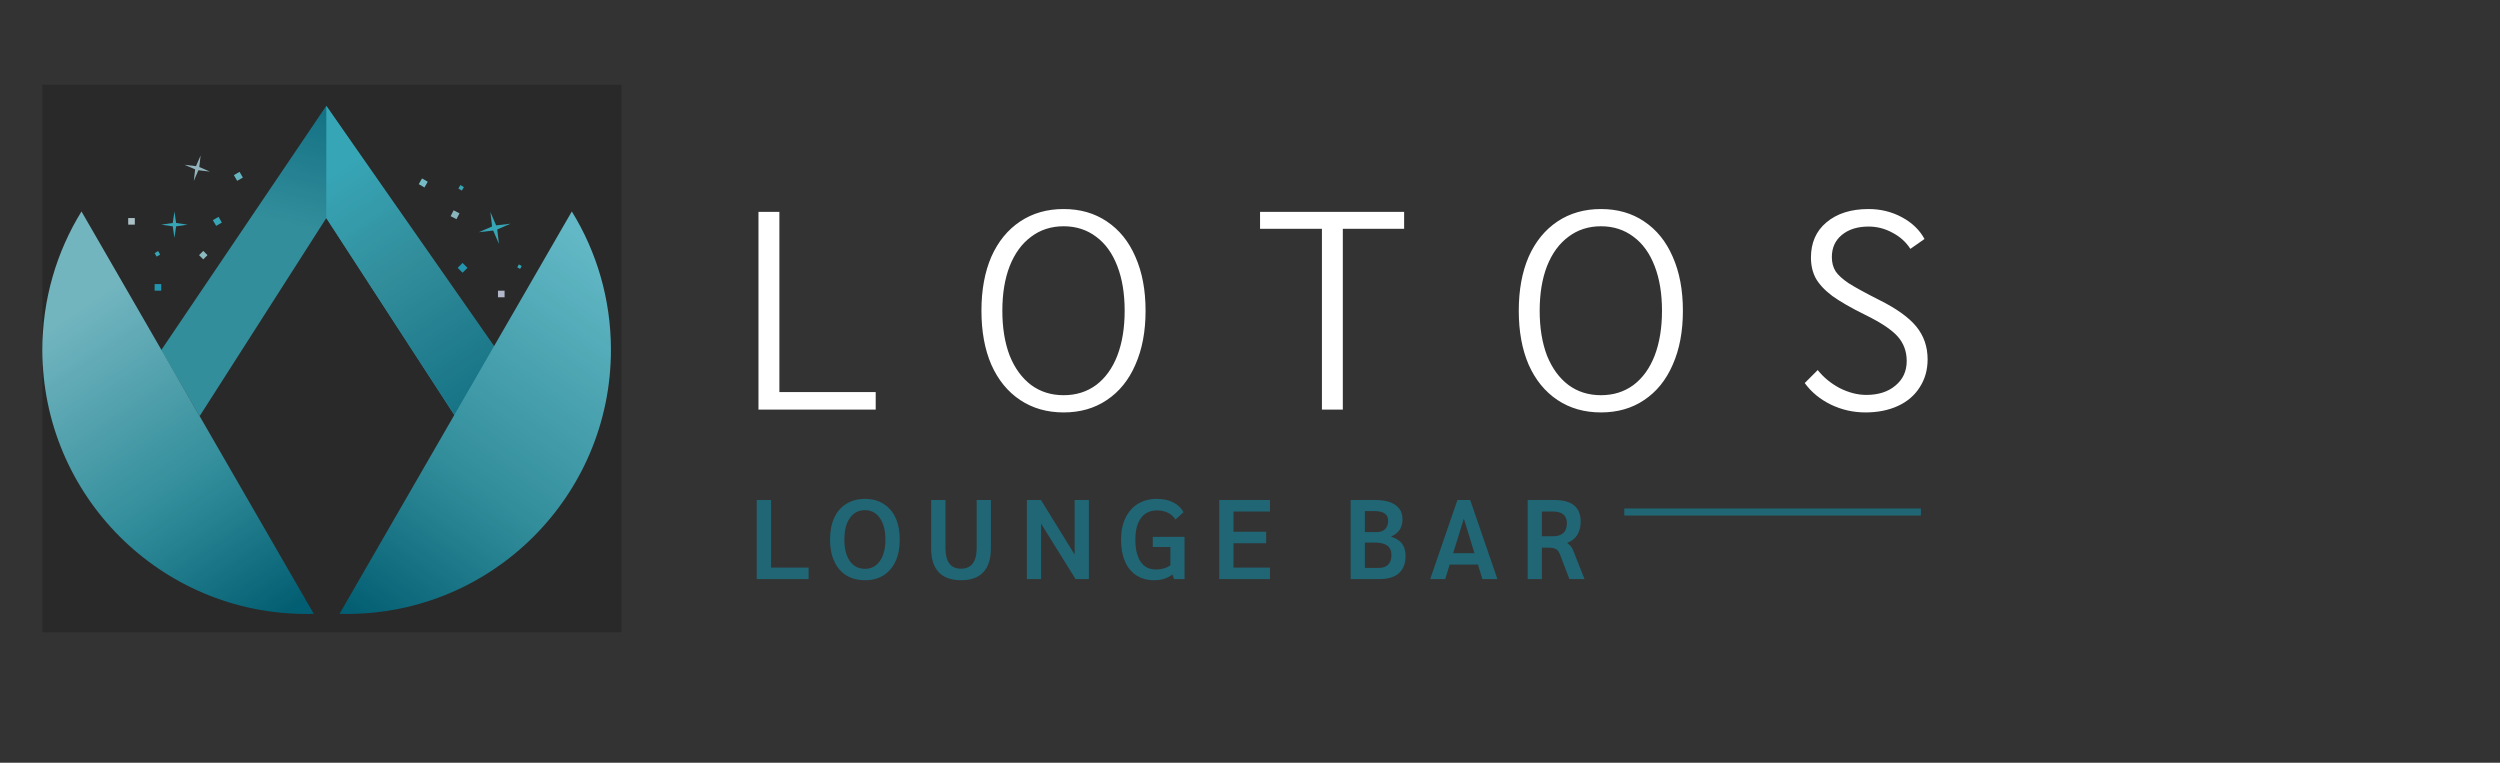 <svg width="177" height="54" viewBox="0 0 177 54" fill="none" xmlns="http://www.w3.org/2000/svg">
<rect x="0" y="0" width="177" height="54" fill="#333333" stroke="none"/>
<path d="M23.102 7.491L11.415 24.788L14.135 29.462L23.102 15.438L32.218 29.462L35.023 24.788L23.102 7.491Z" fill="url(#paint0_linear)"/>
<path d="M23.102 15.438V7.491L35.022 24.554L32.218 29.462L23.102 15.438Z" fill="url(#paint1_linear)"/>
<path fill-rule="evenodd" clip-rule="evenodd" d="M24.037 43.461C24.209 43.465 24.382 43.468 24.555 43.468C34.882 43.468 43.254 35.096 43.254 24.768C43.254 21.176 42.241 17.82 40.485 14.971L24.037 43.461Z" fill="url(#paint2_linear)"/>
<path fill-rule="evenodd" clip-rule="evenodd" d="M22.218 43.461C22.046 43.465 21.873 43.468 21.699 43.468C11.372 43.468 3 35.096 3 24.768C3 21.176 4.013 17.82 5.769 14.971L22.218 43.461Z" fill="url(#paint3_linear)"/>
<path d="M12.35 14.971L12.469 15.787L13.284 15.906L12.469 16.025L12.35 16.841L12.23 16.025L11.415 15.906L12.23 15.787L12.35 14.971Z" fill="#44CEE3"/>
<path d="M14.204 11.005L14.108 11.824L14.865 12.15L14.046 12.054L13.72 12.811L13.816 11.992L13.059 11.666L13.878 11.762L14.204 11.005Z" fill="#B6E1EB"/>
<path d="M16.557 12.399L16.962 12.166L17.196 12.57L16.791 12.804L16.557 12.399Z" fill="#7EE1F0"/>
<path d="M15.069 15.586L15.474 15.353L15.707 15.758L15.303 15.991L15.069 15.586Z" fill="#44CEE3"/>
<path d="M10.947 17.919L11.197 17.775L11.341 18.025L11.091 18.169L10.947 17.919Z" fill="#44CEE3"/>
<path d="M14.392 17.765L14.69 18.064L14.392 18.362L14.093 18.064L14.392 17.765Z" fill="#AFE7F0"/>
<path d="M9.077 15.438H9.545V15.905H9.077V15.438Z" fill="#D6F1F7"/>
<path d="M10.947 20.113H11.415V20.58H10.947V20.113Z" fill="#2CBADA"/>
<path d="M34.72 15.011L34.84 16.034L33.894 16.442L34.917 16.322L35.325 17.268L35.205 16.245L36.152 15.837L35.128 15.957L34.72 15.011Z" fill="#44CEE3"/>
<path d="M30.285 12.867L29.88 12.633L29.647 13.038L30.051 13.272L30.285 12.867Z" fill="#92EAF8"/>
<path d="M36.938 18.838L36.736 18.721L36.619 18.924L36.822 19.041L36.938 18.838Z" fill="#44CEE3"/>
<path d="M32.845 13.245L32.596 13.101L32.452 13.35L32.701 13.494L32.845 13.245Z" fill="#44CEE3"/>
<path d="M32.75 18.616L32.404 18.962L32.75 19.308L33.096 18.962L32.75 18.616Z" fill="#2CBADA"/>
<path d="M32.533 15.104L32.117 14.89L31.903 15.305L32.318 15.519L32.533 15.104Z" fill="#ABE2EE"/>
<path d="M35.724 20.581H35.257V21.048H35.724V20.581Z" fill="#DFE6FD"/>
<rect x="3" y="6" width="41" height="38.764" fill="black" fill-opacity="0.2"/>
<path d="M53.7 15H55.18V27.76H62V29H53.7V15ZM75.306 29.2C74.133 29.2 73.106 28.907 72.226 28.32C71.346 27.733 70.666 26.9 70.186 25.82C69.719 24.74 69.486 23.467 69.486 22C69.486 20.533 69.719 19.26 70.186 18.18C70.666 17.1 71.346 16.267 72.226 15.68C73.106 15.093 74.133 14.8 75.306 14.8C76.479 14.8 77.499 15.093 78.366 15.68C79.246 16.267 79.919 17.1 80.386 18.18C80.866 19.26 81.106 20.533 81.106 22C81.106 23.467 80.866 24.74 80.386 25.82C79.919 26.9 79.246 27.733 78.366 28.32C77.499 28.907 76.479 29.2 75.306 29.2ZM75.306 27.98C76.186 27.98 76.953 27.74 77.606 27.26C78.259 26.767 78.759 26.073 79.106 25.18C79.453 24.273 79.626 23.213 79.626 22C79.626 20.787 79.453 19.733 79.106 18.84C78.759 17.933 78.259 17.24 77.606 16.76C76.953 16.267 76.186 16.02 75.306 16.02C74.426 16.02 73.659 16.267 73.006 16.76C72.353 17.24 71.846 17.933 71.486 18.84C71.139 19.733 70.966 20.787 70.966 22C70.966 23.213 71.139 24.273 71.486 25.18C71.846 26.073 72.353 26.767 73.006 27.26C73.659 27.74 74.426 27.98 75.306 27.98ZM93.592 16.2H89.212V15H99.412V16.2H95.072V29H93.592V16.2ZM113.349 29.2C112.176 29.2 111.149 28.907 110.269 28.32C109.389 27.733 108.709 26.9 108.229 25.82C107.762 24.74 107.529 23.467 107.529 22C107.529 20.533 107.762 19.26 108.229 18.18C108.709 17.1 109.389 16.267 110.269 15.68C111.149 15.093 112.176 14.8 113.349 14.8C114.522 14.8 115.542 15.093 116.409 15.68C117.289 16.267 117.962 17.1 118.429 18.18C118.909 19.26 119.149 20.533 119.149 22C119.149 23.467 118.909 24.74 118.429 25.82C117.962 26.9 117.289 27.733 116.409 28.32C115.542 28.907 114.522 29.2 113.349 29.2ZM113.349 27.98C114.229 27.98 114.996 27.74 115.649 27.26C116.302 26.767 116.802 26.073 117.149 25.18C117.496 24.273 117.669 23.213 117.669 22C117.669 20.787 117.496 19.733 117.149 18.84C116.802 17.933 116.302 17.24 115.649 16.76C114.996 16.267 114.229 16.02 113.349 16.02C112.469 16.02 111.702 16.267 111.049 16.76C110.396 17.24 109.889 17.933 109.529 18.84C109.182 19.733 109.009 20.787 109.009 22C109.009 23.213 109.182 24.273 109.529 25.18C109.889 26.073 110.396 26.767 111.049 27.26C111.702 27.74 112.469 27.98 113.349 27.98ZM132.075 29.2C131.208 29.2 130.388 29.013 129.615 28.64C128.855 28.267 128.241 27.76 127.775 27.12L128.695 26.2C129.108 26.72 129.628 27.147 130.255 27.48C130.895 27.8 131.521 27.96 132.135 27.96C132.988 27.96 133.675 27.74 134.195 27.3C134.728 26.86 134.995 26.28 134.995 25.56C134.995 24.88 134.781 24.3 134.355 23.82C133.928 23.34 133.155 22.827 132.035 22.28C131.061 21.8 130.295 21.36 129.735 20.96C129.188 20.547 128.795 20.127 128.555 19.7C128.328 19.273 128.215 18.787 128.215 18.24C128.215 17.187 128.581 16.353 129.315 15.74C130.061 15.113 131.055 14.8 132.295 14.8C133.148 14.8 133.935 14.993 134.655 15.38C135.375 15.767 135.908 16.28 136.255 16.92L135.255 17.62C134.948 17.14 134.528 16.76 133.995 16.48C133.461 16.187 132.895 16.04 132.295 16.04C131.508 16.04 130.875 16.24 130.395 16.64C129.928 17.027 129.695 17.547 129.695 18.2C129.695 18.587 129.781 18.92 129.955 19.2C130.128 19.467 130.441 19.753 130.895 20.06C131.361 20.353 132.068 20.74 133.015 21.22C134.255 21.833 135.141 22.467 135.675 23.12C136.208 23.773 136.475 24.547 136.475 25.44C136.475 26.187 136.288 26.847 135.915 27.42C135.555 27.993 135.041 28.433 134.375 28.74C133.708 29.047 132.941 29.2 132.075 29.2Z" fill="white"/>
<path d="M53.576 35.4H54.592V40.184H57.248V41H53.576V35.4ZM61.238 41.08C60.732 41.08 60.292 40.965 59.918 40.736C59.545 40.501 59.26 40.168 59.062 39.736C58.865 39.304 58.766 38.792 58.766 38.2C58.766 37.608 58.865 37.096 59.062 36.664C59.26 36.232 59.545 35.901 59.918 35.672C60.292 35.437 60.732 35.32 61.238 35.32C61.745 35.32 62.182 35.437 62.55 35.672C62.924 35.901 63.209 36.232 63.406 36.664C63.604 37.096 63.702 37.608 63.702 38.2C63.702 38.792 63.604 39.304 63.406 39.736C63.209 40.168 62.924 40.501 62.55 40.736C62.182 40.965 61.745 41.08 61.238 41.08ZM61.238 40.272C61.686 40.272 62.038 40.088 62.294 39.72C62.556 39.352 62.686 38.845 62.686 38.2C62.686 37.555 62.556 37.048 62.294 36.68C62.038 36.307 61.686 36.12 61.238 36.12C60.785 36.12 60.428 36.307 60.166 36.68C59.91 37.048 59.782 37.555 59.782 38.2C59.782 38.845 59.91 39.352 60.166 39.72C60.428 40.088 60.785 40.272 61.238 40.272ZM68.044 41.08C67.345 41.08 66.817 40.891 66.46 40.512C66.102 40.128 65.924 39.563 65.924 38.816V35.4H66.94V38.8C66.94 39.776 67.308 40.264 68.044 40.264C68.406 40.264 68.681 40.141 68.868 39.896C69.054 39.651 69.148 39.285 69.148 38.8V35.4H70.156V38.816C70.156 39.563 69.977 40.128 69.62 40.512C69.262 40.891 68.737 41.08 68.044 41.08ZM77.093 35.4V41H76.149L73.709 37.072V41H72.701V35.4H73.701L76.085 39.264V35.4H77.093ZM83.864 38.008V41H83.12L83.008 40.672C82.656 40.944 82.224 41.08 81.712 41.08C81.226 41.08 80.808 40.965 80.456 40.736C80.104 40.507 79.834 40.176 79.648 39.744C79.461 39.312 79.368 38.797 79.368 38.2C79.368 37.619 79.472 37.112 79.68 36.68C79.888 36.243 80.181 35.907 80.56 35.672C80.944 35.437 81.392 35.32 81.904 35.32C82.346 35.32 82.733 35.403 83.064 35.568C83.394 35.733 83.637 35.965 83.792 36.264L83.224 36.784C83.09 36.571 82.912 36.411 82.688 36.304C82.464 36.192 82.208 36.136 81.92 36.136C81.429 36.136 81.05 36.315 80.784 36.672C80.517 37.029 80.384 37.539 80.384 38.2C80.384 38.883 80.509 39.408 80.76 39.776C81.01 40.139 81.368 40.32 81.832 40.32C82.242 40.32 82.586 40.221 82.864 40.024V38.728H81.616V38.008H83.864ZM86.323 35.4H89.915V36.216H87.331V37.648H89.643V38.464H87.331V40.184H89.915V41H86.323V35.4ZM95.625 35.4H97.329C97.974 35.4 98.462 35.517 98.793 35.752C99.129 35.981 99.297 36.323 99.297 36.776C99.297 37.059 99.233 37.299 99.105 37.496C98.977 37.688 98.777 37.851 98.505 37.984V38C98.857 38.117 99.113 38.285 99.273 38.504C99.433 38.723 99.513 39.011 99.513 39.368C99.513 39.901 99.356 40.307 99.041 40.584C98.726 40.861 98.268 41 97.665 41H95.625V35.4ZM97.457 37.672C97.718 37.672 97.921 37.603 98.065 37.464C98.209 37.325 98.281 37.131 98.281 36.88C98.281 36.645 98.201 36.472 98.041 36.36C97.881 36.243 97.633 36.184 97.297 36.184H96.633V37.672H97.457ZM97.617 40.208C97.905 40.208 98.126 40.131 98.281 39.976C98.436 39.821 98.513 39.6 98.513 39.312C98.513 39.003 98.417 38.776 98.225 38.632C98.038 38.488 97.74 38.416 97.329 38.416H96.633V40.208H97.617ZM104.641 39.976H102.633L102.321 41H101.257L103.185 35.4H104.089L106.017 41H104.953L104.641 39.976ZM104.393 39.168L103.641 36.72L102.881 39.168H104.393ZM108.161 35.4H110.049C110.673 35.4 111.14 35.528 111.449 35.784C111.759 36.035 111.913 36.419 111.913 36.936C111.913 37.304 111.831 37.619 111.665 37.88C111.5 38.141 111.265 38.325 110.961 38.432V38.448C111.063 38.517 111.143 38.589 111.201 38.664C111.265 38.739 111.319 38.824 111.361 38.92L112.185 41H111.113L110.449 39.256C110.375 39.069 110.281 38.944 110.169 38.88C110.057 38.811 109.873 38.776 109.617 38.776H109.169V41H108.161V35.4ZM109.953 37.968C110.273 37.968 110.516 37.891 110.681 37.736C110.852 37.581 110.937 37.352 110.937 37.048C110.937 36.493 110.604 36.216 109.937 36.216H109.169V37.968H109.953Z" fill="#206675"/>
<path fill-rule="evenodd" clip-rule="evenodd" d="M136 36.5H115V36H136V36.5Z" fill="#206675"/>
<defs>
<linearGradient id="paint0_linear" x1="34.078" y1="8.04" x2="27.893" y2="33.862" gradientUnits="userSpaceOnUse">
<stop stop-color="#0E849D"/>
<stop offset="0.406" stop-color="#3FB1C2"/>
<stop offset="0.844" stop-color="#3FB1C2"/>
</linearGradient>
<linearGradient id="paint1_linear" x1="33.386" y1="33.582" x2="20.425" y2="14.53" gradientUnits="userSpaceOnUse">
<stop stop-color="#0E849D"/>
<stop offset="0.65" stop-color="#3FB1C2"/>
<stop offset="1" stop-color="#44CEE3"/>
</linearGradient>
<linearGradient id="paint2_linear" x1="24.037" y1="42.786" x2="42.239" y2="17.666" gradientUnits="userSpaceOnUse">
<stop stop-color="#03758E"/>
<stop offset="0.409" stop-color="#3FB1C2"/>
<stop offset="1" stop-color="#7BE6F7"/>
</linearGradient>
<linearGradient id="paint3_linear" x1="22.167" y1="43.487" x2="4.399" y2="17.647" gradientUnits="userSpaceOnUse">
<stop offset="0.035" stop-color="#03758E"/>
<stop offset="0.401" stop-color="#3FB1C2"/>
<stop offset="0.867" stop-color="#8EE2EF"/>
</linearGradient>
</defs>
</svg>
